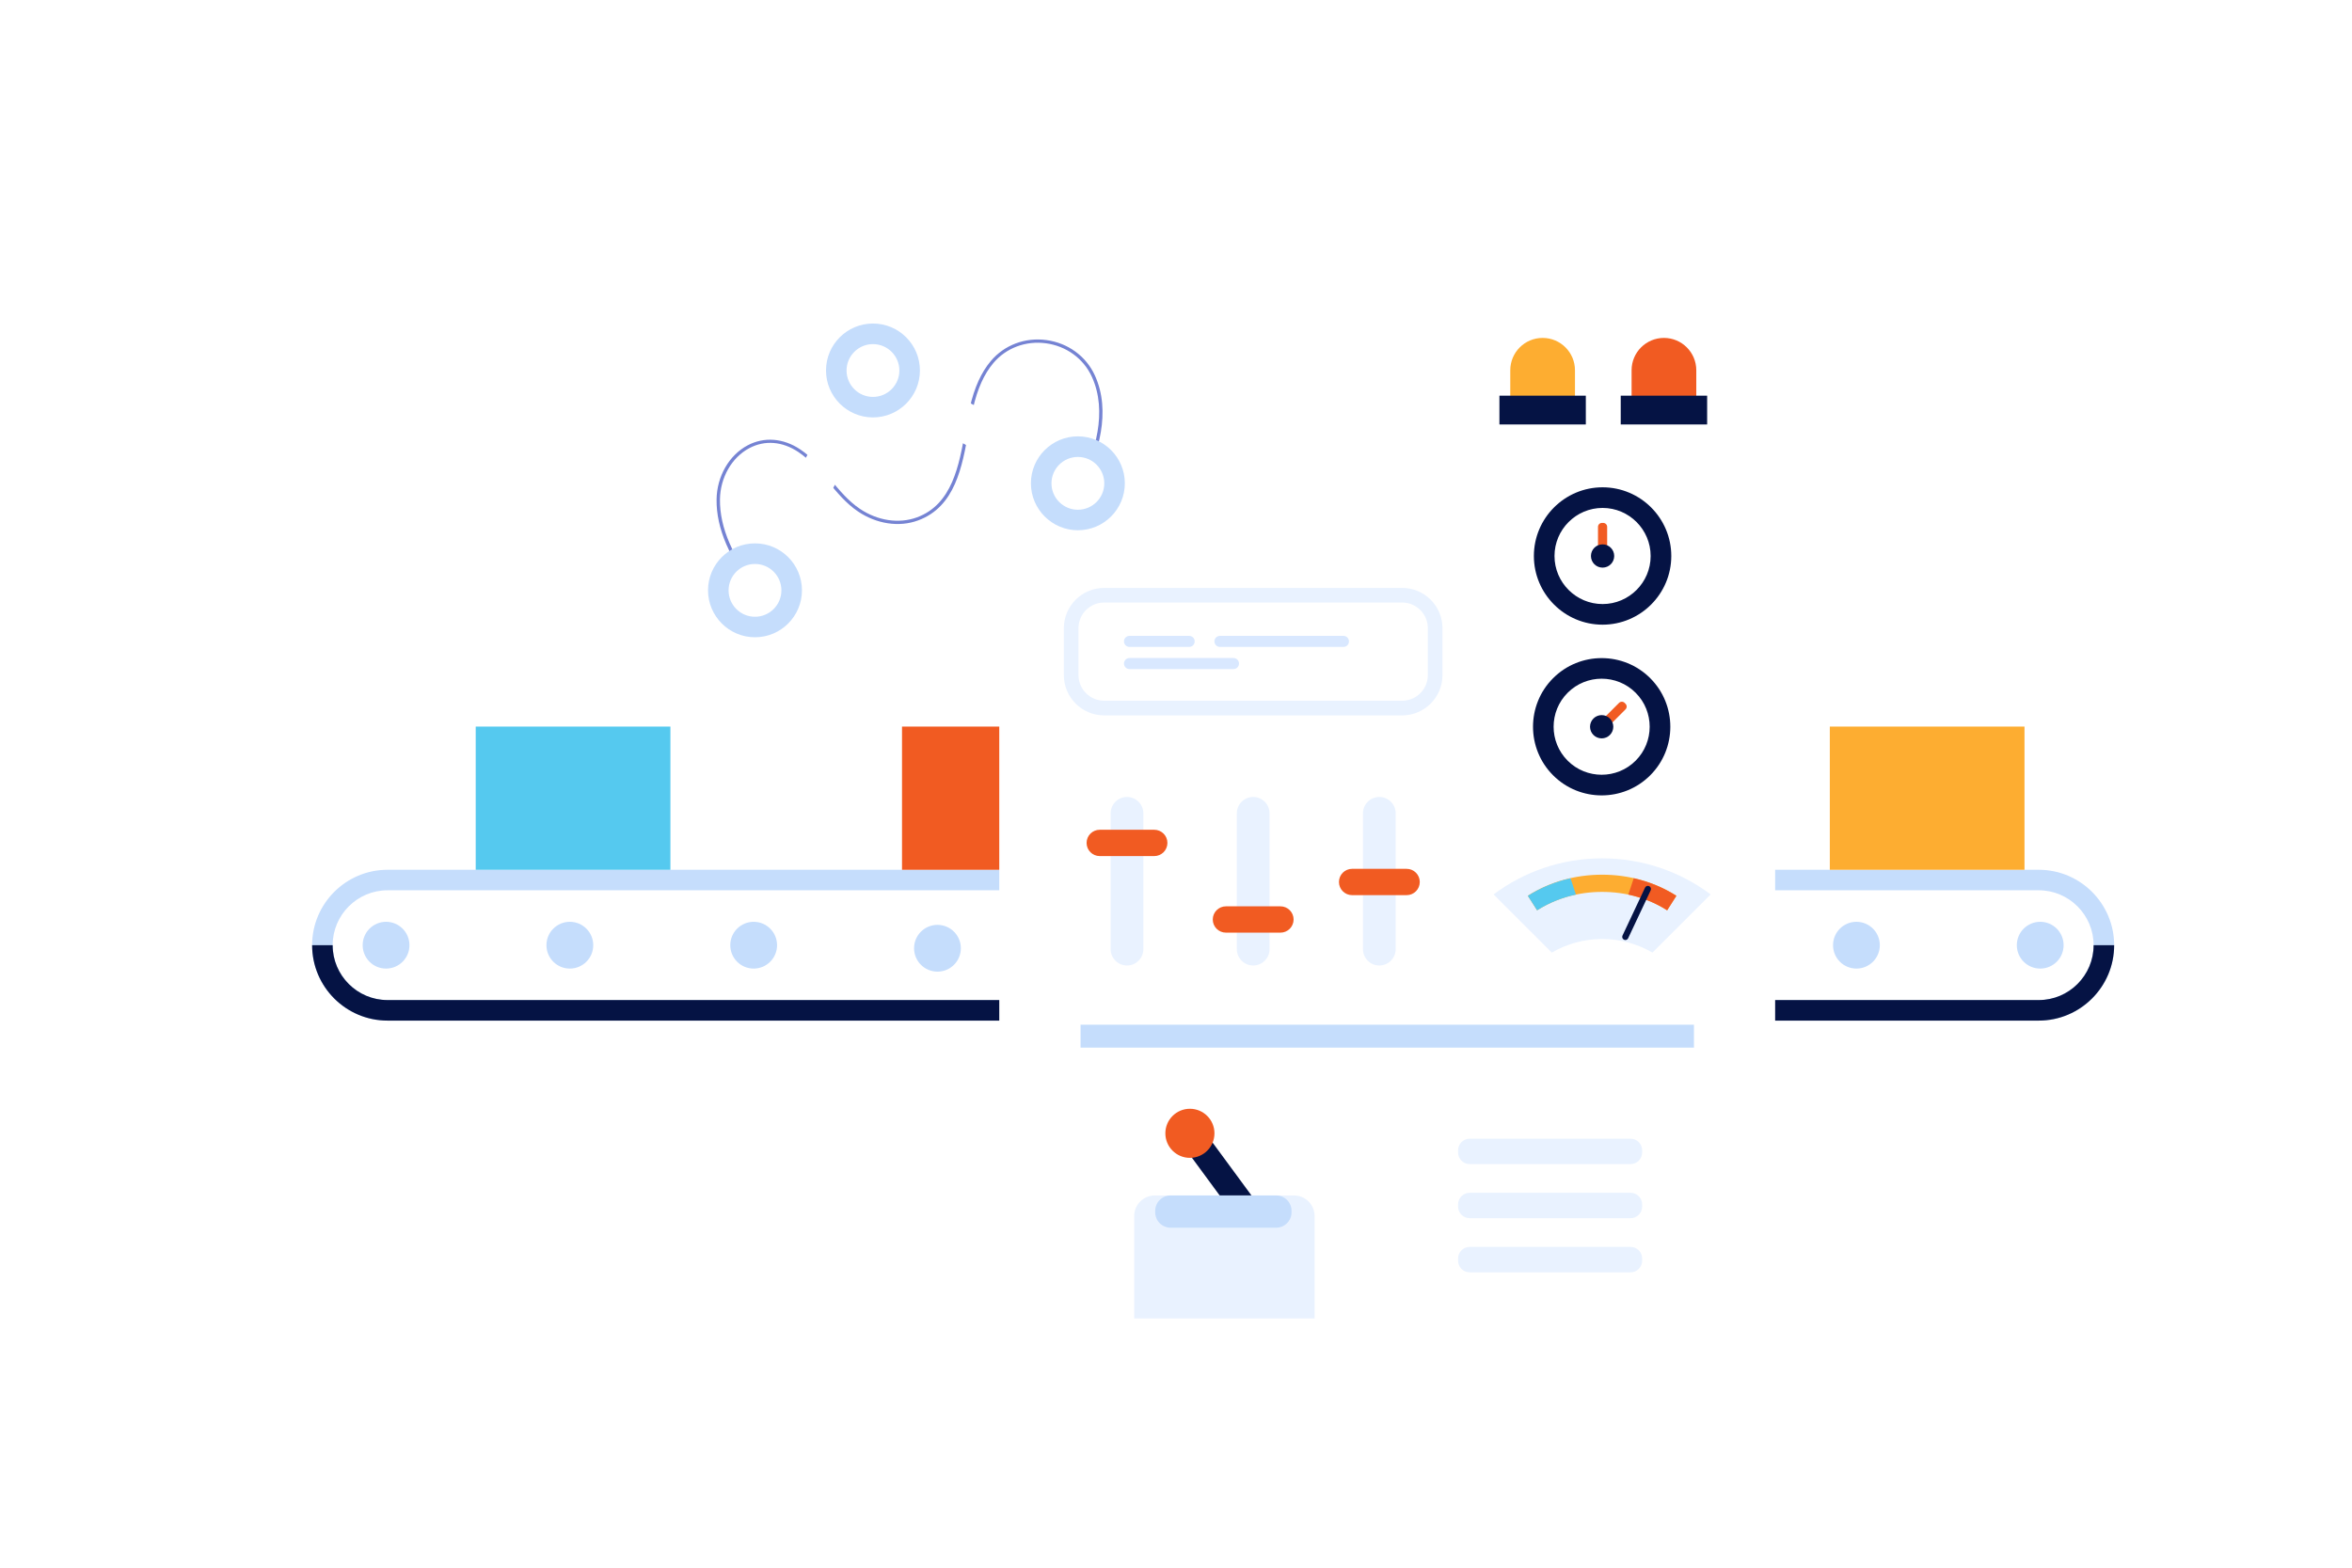 <svg width="570" height="380" viewBox="0 0 570 380" fill="none" xmlns="http://www.w3.org/2000/svg">
<g filter="url(#filter0_d_141_4655)">
<path d="M401.52 202.19H252.87V310.57H401.52V202.19Z" fill="white"/>
<path d="M485.09 204.31H84.92C76.199 204.31 69.13 211.38 69.13 220.1V220.11C69.13 228.831 76.199 235.9 84.92 235.9H485.09C493.811 235.9 500.88 228.831 500.88 220.11V220.1C500.88 211.38 493.811 204.31 485.09 204.31Z" fill="white"/>
<path d="M485.08 238.39H84.92C74.84 238.39 66.64 230.19 66.64 220.11C66.64 210.03 74.84 201.83 84.92 201.83H485.08C495.16 201.83 503.36 210.03 503.36 220.11C503.36 230.19 495.16 238.39 485.08 238.39ZM84.92 206.8C77.58 206.8 71.62 212.77 71.62 220.1C71.62 227.43 77.59 233.4 84.92 233.4H485.08C492.42 233.4 498.38 227.43 498.38 220.1C498.38 212.77 492.41 206.8 485.08 206.8H84.92Z" fill="#C5DDFC"/>
<path d="M84.56 225.78C87.692 225.78 90.23 223.242 90.23 220.11C90.23 216.979 87.692 214.44 84.56 214.44C81.429 214.44 78.89 216.979 78.89 220.11C78.89 223.242 81.429 225.78 84.56 225.78Z" fill="#C5DDFC"/>
<path d="M173.65 225.78C176.781 225.78 179.32 223.242 179.32 220.11C179.32 216.979 176.781 214.44 173.65 214.44C170.519 214.44 167.98 216.979 167.98 220.11C167.98 223.242 170.519 225.78 173.65 225.78Z" fill="#C5DDFC"/>
<path d="M440.9 225.78C444.031 225.78 446.57 223.242 446.57 220.11C446.57 216.979 444.031 214.44 440.9 214.44C437.769 214.44 435.23 216.979 435.23 220.11C435.23 223.242 437.769 225.78 440.9 225.78Z" fill="#C5DDFC"/>
<path d="M485.44 225.78C488.571 225.78 491.11 223.242 491.11 220.11C491.11 216.979 488.571 214.44 485.44 214.44C482.309 214.44 479.77 216.979 479.77 220.11C479.77 223.242 482.309 225.78 485.44 225.78Z" fill="#C5DDFC"/>
<path d="M485.08 238.39H84.92C74.84 238.39 66.64 230.19 66.64 220.11H71.62C71.62 227.45 77.59 233.41 84.92 233.41H485.08C492.42 233.41 498.38 227.44 498.38 220.11H503.36C503.36 230.19 495.16 238.39 485.08 238.39Z" fill="#051344"/>
<path d="M256.78 167.12H209.6V201.83H256.78V167.12Z" fill="#F15B22"/>
<path d="M481.63 167.12H434.45V201.83H481.63V167.12Z" fill="#FDAD31"/>
<path d="M153.47 167.12H106.29V201.83H153.47V167.12Z" fill="#55C9EF"/>
<path d="M129.1 225.78C132.231 225.78 134.77 223.242 134.77 220.11C134.77 216.979 132.231 214.44 129.1 214.44C125.969 214.44 123.43 216.979 123.43 220.11C123.43 223.242 125.969 225.78 129.1 225.78Z" fill="#C5DDFC"/>
<path d="M218.19 226.52C221.321 226.52 223.86 223.982 223.86 220.85C223.86 217.719 221.321 215.18 218.19 215.18C215.059 215.18 212.52 217.719 212.52 220.85C212.52 223.982 215.059 226.52 218.19 226.52Z" fill="#C5DDFC"/>
<path d="M401.52 136.56H252.87V244.94H401.52V136.56Z" fill="#C5DDFC"/>
<path d="M394.25 72.91C398.58 72.91 402.09 76.42 402.09 80.75V92.35H386.41V80.75C386.41 76.42 389.92 72.91 394.25 72.91Z" fill="#F15B22"/>
<path d="M404.72 86.91H383.78V96.63H404.72V86.91Z" fill="#051344"/>
<path d="M364.85 72.91C369.18 72.91 372.69 76.42 372.69 80.75V92.35H357.01V80.75C357.01 76.42 360.52 72.91 364.85 72.91Z" fill="#FDAD31"/>
<path d="M375.32 86.91H354.38V96.63H375.32V86.91Z" fill="#051344"/>
<path d="M416.24 93.89H342.65C339.9 93.89 337.67 96.12 337.67 98.87V113.64C337.67 116.39 335.44 118.62 332.69 118.62H276.49C273.74 118.62 271.51 116.39 271.51 113.64V109.08C271.51 98.49 262.93 89.91 252.34 89.91C241.75 89.91 233.17 98.49 233.17 109.08V239.38H421.2V98.87C421.2 96.12 418.97 93.89 416.22 93.89H416.24Z" fill="white"/>
<path d="M174.36 134.51C167.83 126.62 164.57 119.07 164.66 112.07C164.73 106.47 167.69 101.32 172.2 98.94C176.18 96.84 180.81 97.19 184.9 99.91C187.85 101.87 190.09 104.59 192.27 107.22C194.38 109.78 196.57 112.43 199.38 114.33C203.68 117.23 208.85 118.01 213.21 116.41C221.77 113.27 223.45 103.77 224.93 95.4C225.28 93.43 225.61 91.57 226.01 89.83C227.16 84.88 228.79 81.28 231.13 78.5C234.39 74.63 239.42 72.73 244.59 73.43C249.8 74.13 254.19 77.32 256.32 81.96C260.39 90.8 257.07 101.07 253.56 108.13L252.84 107.77C256.27 100.87 259.53 90.84 255.59 82.29C253.57 77.9 249.41 74.88 244.48 74.21C239.59 73.55 234.82 75.34 231.74 79C229.48 81.68 227.91 85.18 226.79 90C226.39 91.72 226.06 93.57 225.72 95.53C224.2 104.12 222.49 113.85 213.49 117.15C208.9 118.84 203.46 118.03 198.94 114.98C196.03 113.02 193.81 110.32 191.66 107.72C189.53 105.14 187.32 102.46 184.47 100.56C180.58 97.97 176.36 97.64 172.59 99.63C168.34 101.88 165.55 106.76 165.48 112.07C165.4 118.88 168.6 126.25 175 133.99L174.38 134.5L174.36 134.51Z" fill="#7583D3"/>
<path d="M176.85 175.62L171.12 168.22L181.66 160.06C184.17 158.12 185.47 155.19 185.24 152.02C185.01 148.86 183.29 146.15 180.52 144.59L159.55 132.79C156.78 131.23 153.58 131.17 150.75 132.61C147.93 134.05 146.1 136.69 145.74 139.84L144.23 153.09L134.93 152.03L136.44 138.78C137.15 132.55 140.9 127.12 146.49 124.27C152.07 121.41 158.67 121.55 164.14 124.62L185.11 136.42C190.58 139.5 194.11 145.07 194.57 151.32C195.03 157.58 192.34 163.6 187.38 167.44L176.84 175.6L176.85 175.62Z" fill="white"/>
<path d="M199.431 78.604L170.754 129.581L178.912 134.17L207.589 83.193L199.431 78.604Z" fill="white"/>
<path d="M203.185 75.79L198.594 83.947L249.567 112.633L254.157 104.476L203.185 75.79Z" fill="white"/>
<path d="M173.98 142.98C178.89 142.98 182.87 139 182.87 134.09C182.87 129.18 178.89 125.2 173.98 125.2C169.07 125.2 165.09 129.18 165.09 134.09C165.09 139 169.07 142.98 173.98 142.98Z" fill="white"/>
<path d="M173.97 145.47C167.7 145.47 162.59 140.37 162.59 134.09C162.59 127.81 167.69 122.71 173.97 122.71C180.25 122.71 185.35 127.81 185.35 134.09C185.35 140.37 180.25 145.47 173.97 145.47ZM173.97 127.7C170.44 127.7 167.57 130.57 167.57 134.1C167.57 137.63 170.44 140.5 173.97 140.5C177.5 140.5 180.37 137.63 180.37 134.1C180.37 130.57 177.5 127.7 173.97 127.7Z" fill="#C5DDFC"/>
<path d="M202.56 89.69C207.47 89.69 211.45 85.71 211.45 80.8C211.45 75.89 207.47 71.91 202.56 71.91C197.65 71.91 193.67 75.89 193.67 80.8C193.67 85.71 197.65 89.69 202.56 89.69Z" fill="white"/>
<path d="M202.56 92.18C196.29 92.18 191.18 87.08 191.18 80.8C191.18 74.52 196.28 69.42 202.56 69.42C208.84 69.42 213.94 74.52 213.94 80.8C213.94 87.08 208.84 92.18 202.56 92.18ZM202.56 74.41C199.03 74.41 196.16 77.28 196.16 80.81C196.16 84.34 199.03 87.21 202.56 87.21C206.09 87.21 208.96 84.34 208.96 80.81C208.96 77.28 206.09 74.41 202.56 74.41Z" fill="#C5DDFC"/>
<path d="M252.22 117.04C257.13 117.04 261.11 113.06 261.11 108.15C261.11 103.24 257.13 99.26 252.22 99.26C247.31 99.26 243.33 103.24 243.33 108.15C243.33 113.06 247.31 117.04 252.22 117.04Z" fill="white"/>
<path d="M252.22 119.53C245.95 119.53 240.84 114.43 240.84 108.15C240.84 101.87 245.94 96.77 252.22 96.77C258.5 96.77 263.6 101.87 263.6 108.15C263.6 114.43 258.5 119.53 252.22 119.53ZM252.22 101.76C248.69 101.76 245.82 104.63 245.82 108.16C245.82 111.69 248.69 114.56 252.22 114.56C255.75 114.56 258.62 111.69 258.62 108.16C258.62 104.63 255.75 101.76 252.22 101.76Z" fill="#C5DDFC"/>
<path d="M283.586 266.218L278.584 269.898L291.318 287.208L296.32 283.528L283.586 266.218Z" fill="#051344"/>
<path d="M279.37 271.66C282.656 271.66 285.32 268.996 285.32 265.71C285.32 262.424 282.656 259.76 279.37 259.76C276.084 259.76 273.42 262.424 273.42 265.71C273.42 268.996 276.084 271.66 279.37 271.66Z" fill="#F15B22"/>
<path d="M270.87 280.77H304.59C307.35 280.77 309.59 283.01 309.59 285.77V310.58H265.87V285.77C265.87 283.01 268.11 280.77 270.87 280.77Z" fill="#E9F2FF"/>
<path d="M300.26 280.77H274.7C272.634 280.77 270.96 282.444 270.96 284.51V284.85C270.96 286.916 272.634 288.59 274.7 288.59H300.26C302.326 288.59 304 286.916 304 284.85V284.51C304 282.444 302.326 280.77 300.26 280.77Z" fill="#C5DDFC"/>
<path d="M386.14 267.01H347.19C345.627 267.01 344.36 268.277 344.36 269.84V270.35C344.36 271.913 345.627 273.18 347.19 273.18H386.14C387.703 273.18 388.97 271.913 388.97 270.35V269.84C388.97 268.277 387.703 267.01 386.14 267.01Z" fill="#E9F2FF"/>
<path d="M386.14 280.12H347.19C345.627 280.12 344.36 281.387 344.36 282.95V283.46C344.36 285.023 345.627 286.29 347.19 286.29H386.14C387.703 286.29 388.97 285.023 388.97 283.46V282.95C388.97 281.387 387.703 280.12 386.14 280.12Z" fill="#E9F2FF"/>
<path d="M386.14 293.24H347.19C345.627 293.24 344.36 294.507 344.36 296.07V296.58C344.36 298.143 345.627 299.41 347.19 299.41H386.14C387.703 299.41 388.97 298.143 388.97 296.58V296.07C388.97 294.507 387.703 293.24 386.14 293.24Z" fill="#E9F2FF"/>
<path d="M379.27 199.06C369.42 199.06 360.31 202.31 352.97 207.8L367.07 221.9C370.67 219.82 374.83 218.61 379.27 218.61C383.71 218.61 387.88 219.82 391.47 221.9L405.57 207.8C398.23 202.31 389.12 199.06 379.27 199.06Z" fill="#E9F2FF"/>
<path d="M395.03 211.65C390.46 208.73 385.01 207.19 379.27 207.19C373.53 207.19 368.09 208.73 363.51 211.65L361.27 208.13C366.51 204.79 372.74 203.02 379.27 203.02C385.8 203.02 392.02 204.79 397.27 208.13L395.03 211.65Z" fill="#FDAD31"/>
<path d="M386.93 203.88L385.62 207.85C389 208.56 392.18 209.84 395.03 211.66L397.27 208.14C394.13 206.14 390.63 204.71 386.93 203.88Z" fill="#F15B22"/>
<path d="M371.61 203.88C367.91 204.71 364.41 206.14 361.27 208.14L363.51 211.66C366.36 209.85 369.54 208.56 372.92 207.85L371.61 203.88Z" fill="#55C9EF"/>
<path d="M384.89 218.85C384.78 218.85 384.67 218.83 384.57 218.78C384.19 218.6 384.03 218.15 384.21 217.77L389.67 206.16C389.85 205.78 390.3 205.62 390.68 205.8C391.06 205.98 391.22 206.43 391.04 206.81L385.58 218.42C385.45 218.7 385.18 218.86 384.89 218.86V218.85Z" fill="#051344"/>
<path d="M379.38 139.92C387.195 139.92 393.53 133.585 393.53 125.77C393.53 117.955 387.195 111.62 379.38 111.62C371.565 111.62 365.23 117.955 365.23 125.77C365.23 133.585 371.565 139.92 379.38 139.92Z" fill="white"/>
<path d="M379.38 142.42C370.2 142.42 362.73 134.95 362.73 125.77C362.73 116.59 370.2 109.12 379.38 109.12C388.56 109.12 396.03 116.59 396.03 125.77C396.03 134.95 388.56 142.42 379.38 142.42ZM379.38 114.12C372.96 114.12 367.73 119.35 367.73 125.77C367.73 132.19 372.96 137.42 379.38 137.42C385.8 137.42 391.03 132.19 391.03 125.77C391.03 119.35 385.8 114.12 379.38 114.12Z" fill="#051344"/>
<path d="M379.53 117.75H379.23C378.7 117.75 378.27 118.18 378.27 118.71V125.03C378.27 125.56 378.7 125.99 379.23 125.99H379.53C380.06 125.99 380.49 125.56 380.49 125.03V118.71C380.49 118.18 380.06 117.75 379.53 117.75Z" fill="#F15B22"/>
<path d="M379.38 128.59C380.937 128.59 382.2 127.328 382.2 125.77C382.2 124.213 380.937 122.95 379.38 122.95C377.823 122.95 376.56 124.213 376.56 125.77C376.56 127.328 377.823 128.59 379.38 128.59Z" fill="#051344"/>
<path d="M379.16 181.31C386.975 181.31 393.31 174.975 393.31 167.16C393.31 159.345 386.975 153.01 379.16 153.01C371.345 153.01 365.01 159.345 365.01 167.16C365.01 174.975 371.345 181.31 379.16 181.31Z" fill="white"/>
<path d="M379.16 183.8C374.9 183.8 370.63 182.18 367.39 178.93C360.9 172.44 360.9 161.88 367.39 155.39C373.88 148.9 384.44 148.9 390.93 155.39C397.42 161.88 397.42 172.44 390.93 178.93C387.68 182.18 383.42 183.8 379.16 183.8ZM379.16 155.51C376.18 155.51 373.19 156.65 370.92 158.92C366.38 163.46 366.38 170.85 370.92 175.39C375.46 179.93 382.85 179.93 387.39 175.39C391.93 170.85 391.93 163.46 387.39 158.92C385.12 156.65 382.14 155.51 379.15 155.51H379.16Z" fill="#051344"/>
<path d="M384.939 161.59L384.727 161.377C384.352 161.002 383.744 161.002 383.369 161.377L378.901 165.846C378.526 166.221 378.526 166.829 378.901 167.204L379.113 167.416C379.488 167.791 380.095 167.791 380.47 167.416L384.939 162.947C385.314 162.572 385.314 161.964 384.939 161.59Z" fill="#F15B22"/>
<path d="M379.16 169.98C380.717 169.98 381.98 168.718 381.98 167.16C381.98 165.603 380.717 164.34 379.16 164.34C377.603 164.34 376.34 165.603 376.34 167.16C376.34 168.718 377.603 169.98 379.16 169.98Z" fill="#051344"/>
<path d="M268.09 188.15C268.09 185.957 266.315 184.18 264.125 184.18C261.935 184.18 260.16 185.957 260.16 188.15V221.06C260.16 223.253 261.935 225.03 264.125 225.03C266.315 225.03 268.09 223.253 268.09 221.06V188.15Z" fill="#E9F2FF"/>
<path d="M270.73 192.13H257.52C255.758 192.13 254.33 193.558 254.33 195.32C254.33 197.082 255.758 198.51 257.52 198.51H270.73C272.492 198.51 273.92 197.082 273.92 195.32C273.92 193.558 272.492 192.13 270.73 192.13Z" fill="#F15B22"/>
<path d="M329.24 188.15C329.24 185.957 327.465 184.18 325.275 184.18C323.085 184.18 321.31 185.957 321.31 188.15V221.06C321.31 223.253 323.085 225.03 325.275 225.03C327.465 225.03 329.24 223.253 329.24 221.06V188.15Z" fill="#E9F2FF"/>
<path d="M331.89 201.6H318.68C316.918 201.6 315.49 203.028 315.49 204.79C315.49 206.552 316.918 207.98 318.68 207.98H331.89C333.652 207.98 335.08 206.552 335.08 204.79C335.08 203.028 333.652 201.6 331.89 201.6Z" fill="#F15B22"/>
<path d="M290.74 221.06C290.74 223.252 292.515 225.03 294.705 225.03C296.895 225.03 298.67 223.252 298.67 221.06V188.15C298.67 185.957 296.895 184.18 294.705 184.18C292.515 184.18 290.74 185.957 290.74 188.15V221.06Z" fill="#E9F2FF"/>
<path d="M288.1 217.07H301.31C303.072 217.07 304.5 215.642 304.5 213.88C304.5 212.118 303.072 210.69 301.31 210.69H288.1C286.338 210.69 284.91 212.118 284.91 213.88C284.91 215.642 286.338 217.07 288.1 217.07Z" fill="#F15B22"/>
<path d="M330.82 164.41H258.58C253.2 164.41 248.82 160.03 248.82 154.65V143.27C248.82 137.89 253.2 133.51 258.58 133.51H330.82C336.2 133.51 340.58 137.89 340.58 143.27V154.65C340.58 160.03 336.2 164.41 330.82 164.41ZM258.58 137.05C255.15 137.05 252.37 139.84 252.37 143.26V154.64C252.37 158.07 255.16 160.85 258.58 160.85H330.82C334.25 160.85 337.03 158.06 337.03 154.64V143.26C337.03 139.83 334.24 137.05 330.82 137.05H258.58Z" fill="#E9F2FF"/>
<path fill-rule="evenodd" clip-rule="evenodd" d="M264.73 145.13H279.19C279.93 145.13 280.53 145.73 280.53 146.47C280.53 147.21 279.93 147.81 279.19 147.81H264.73C263.99 147.81 263.39 147.21 263.39 146.47C263.39 145.73 263.99 145.13 264.73 145.13Z" fill="#D9E8FF"/>
<path fill-rule="evenodd" clip-rule="evenodd" d="M286.65 145.13H316.58C317.32 145.13 317.92 145.73 317.92 146.47C317.92 147.21 317.32 147.81 316.58 147.81H286.65C285.91 147.81 285.31 147.21 285.31 146.47C285.31 145.73 285.91 145.13 286.65 145.13Z" fill="#D9E8FF"/>
<path fill-rule="evenodd" clip-rule="evenodd" d="M264.73 150.5H289.93C290.67 150.5 291.27 151.1 291.27 151.84C291.27 152.58 290.67 153.18 289.93 153.18H264.73C263.99 153.18 263.39 152.58 263.39 151.84C263.39 151.1 263.99 150.5 264.73 150.5Z" fill="#D9E8FF"/>
</g>
<defs>
<filter id="filter0_d_141_4655" x="25.64" y="28.42" width="536.72" height="341.16" filterUnits="userSpaceOnUse" color-interpolation-filters="sRGB">
<feFlood flood-opacity="0" result="BackgroundImageFix"/>
<feColorMatrix in="SourceAlpha" type="matrix" values="0 0 0 0 0 0 0 0 0 0 0 0 0 0 0 0 0 0 127 0" result="hardAlpha"/>
<feOffset dx="9" dy="9"/>
<feGaussianBlur stdDeviation="25"/>
<feComposite in2="hardAlpha" operator="out"/>
<feColorMatrix type="matrix" values="0 0 0 0 0.216 0 0 0 0 0.231 0 0 0 0 0.471 0 0 0 0.1 0"/>
<feBlend mode="normal" in2="BackgroundImageFix" result="effect1_dropShadow_141_4655"/>
<feBlend mode="normal" in="SourceGraphic" in2="effect1_dropShadow_141_4655" result="shape"/>
</filter>
</defs>
</svg>
